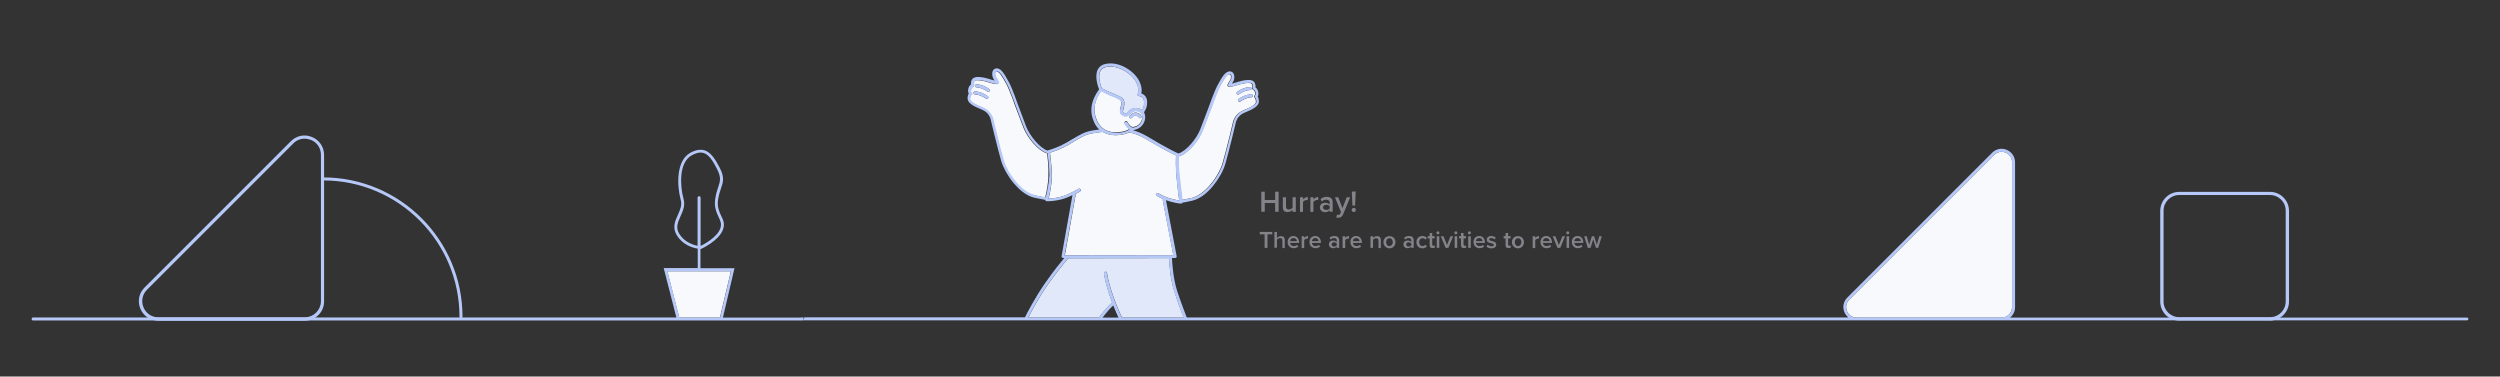 <?xml version="1.0" encoding="utf-8"?>
<!-- Generator: Adobe Illustrator 27.0.1, SVG Export Plug-In . SVG Version: 6.00 Build 0)  -->
<svg version="1.1" id="Layer_1" xmlns="http://www.w3.org/2000/svg" xmlns:xlink="http://www.w3.org/1999/xlink" x="0px" y="0px"
	 viewBox="0 0 1660 250" style="enable-background:new 0 0 1660 250;" xml:space="preserve">
<rect x="0" y="0" width="1660" height="250" fill="#333333" stroke="none"/>
<style type="text/css">
	.st0{fill:#F8F9FD;}
	.st1{fill:#E1E8F9;}
	.st2{fill:#B5C8F7;}
	.st3{fill:#838389;}
</style>
<polygon class="st0" points="443.1,180.1 451,210.9 478,210.9 485.3,180.1 "/>
<path class="st0" d="M1336,203.9v-96.2c0-2.9-1.6-5.3-4.3-6.4c-0.9-0.4-1.8-0.5-2.7-0.5c-1.8,0-3.5,0.7-4.9,2l-96.2,96.2
	c-2,2-2.6,4.9-1.5,7.6s3.6,4.3,6.4,4.3h96.2C1332.9,210.9,1336,207.8,1336,203.9z"/>
<path class="st0" d="M695.2,101.9c-6.1-1.9-13.1-10.5-15.7-17.2l-5.4-14.2c0-0.1-3.8-10.9-5.9-14.7l-0.4-0.7
	c-1.7-3.1-4.2-7.7-6.1-7.6c-0.4,0-0.6,0.2-0.8,0.5c-0.5,1,0,2.8,0.2,3.2c0.7,0.9,1.8,3,1.8,3.1c0.1,0.3,0.2,0.6,0,0.9
	c-0.1,0.3-0.4,0.5-0.7,0.6c-0.2,0-1.2,0.2-3.7-0.5c-0.4-0.1-0.9-0.3-1.4-0.4c-2.2-0.7-5-1.5-7.6-1.6c-2.7-0.1-2.9,0.9-3,1.7
	c-0.1,0.7,0.1,1.3,0.1,1.3c0.1,0.2,0.1,0.5,0,0.8s-0.3,0.5-0.6,0.6c0,0-1.2,0.6-1.5,2.2c-0.2,0.9,0,1.3,0.1,1.4
	c0.3,0.1,0.5,0.4,0.6,0.7c0.1,0.4,0,0.7-0.3,1c0,0-0.9,0.9-0.9,2.9c0,2.1,5.5,4.3,7.5,5.2c4.5,1.8,6.2,4.2,7.5,7.2c0,0,0,0.1,0,0.1
	c0,0.2,4.9,20.2,7.2,28.3c2.4,8.2,11.4,21,20.7,23c3.9,0.9,6,1.2,7.1,1.4c0.7-3,2.2-9.7,2.1-14.6
	C696.4,111.2,695.6,104.5,695.2,101.9z M656.1,65.3c-0.2,0.3-0.5,0.4-0.8,0.4c-0.2,0-0.4-0.1-0.6-0.2c0,0-1.6-1.2-3.7-2
	c-2-0.8-3.6-0.7-3.6-0.8c-0.6,0-1-0.4-1-1c0-0.6,0.4-1,1-1c0.1,0,2,0,4.3,0.9c2.3,0.9,4.1,2.2,4.2,2.3
	C656.4,64.2,656.4,64.8,656.1,65.3z M657.1,60.6c-0.2,0.3-0.5,0.4-0.8,0.4c-0.2,0-0.4-0.1-0.6-0.2c0,0-1.6-1.2-3.7-2
	c-2-0.8-3.6-0.7-3.6-0.8c-0.5,0-1-0.4-1-1c0-0.6,0.4-1,1-1c0.1,0,2,0,4.3,0.9c2.3,0.9,4.1,2.2,4.2,2.3
	C657.3,59.5,657.4,60.1,657.1,60.6z"/>
<path class="st0" d="M777.2,169.4C777.2,169.4,777.2,169.4,777.2,169.4l1.9,0l-7-36.4c-0.1-0.3,0-0.6,0.2-0.8
	c-1.4-0.6-2.9-1.4-4.2-2.2c-0.5-0.3-0.6-0.9-0.3-1.4s0.9-0.6,1.4-0.3c5,3.2,11.2,4.4,13.8,4.8c-0.3-2.1-0.9-6.6-1.6-13.8
	c-0.9-8.3-0.6-14.1-0.5-16.1c-0.8-0.4-2.4-1.1-4.8-2.3c-4.1-2.2-8.9-4.9-15-8.5c-5.7-3.4-10.2-4.3-11.3-4.5
	c-1.6,0.8-3.9,1.6-7.3,1.8c-0.5,0-1.1,0.1-1.6,0.1c-3.3,0-6.3-0.8-8.7-2.2c-1.4,0.1-7.8,0.7-11.4,2.2c-2.5,1-5.2,2.7-8.1,4.4
	c-2.5,1.5-5.1,3.1-7.6,4.2c-3.7,1.7-6.5,2.6-7.9,3c0.3,2.5,1.2,9.6,1.3,15c0.1,5.4-1.5,12.6-2.2,15.5c1.5,0,4.2-0.3,7.6-1.1
	c5.3-1.3,12.1-5.3,12.2-5.4c0.5-0.3,1.1-0.1,1.4,0.3c0.3,0.5,0.1,1.1-0.3,1.4c-0.1,0.1-1.4,0.8-3.2,1.8c0.2,0.2,0.2,0.5,0.2,0.8
	l-7.1,39.8L777.2,169.4C777.2,169.4,777.2,169.4,777.2,169.4z"/>
<path class="st1" d="M776.3,171.4l-67,0.1c-1.3,1.5-6.5,7.6-13.4,17.3c-6.3,8.9-11.3,18.5-13.1,22.1h46.9c0.3-0.5,2-2.7,4.2-5.3
	c1.9-2.2,3.8-4.1,4.6-4.8c-0.8-2.1-1.6-4.2-2.3-6.4c-2.6-8-3.1-12.7-3.1-12.9c-0.1-0.5,0.3-1,0.9-1.1c0.5-0.1,1,0.3,1.1,0.9
	c0,0,0.5,4.7,3.1,12.5c2.5,7.7,6.1,15.8,6.9,17.1h40.9c-1.1-2.7-3.7-9.4-6.1-17.1C777,185.3,776.4,174.7,776.3,171.4z"/>
<path class="st1" d="M731.6,58.7c0.1,0,0.2,0.1,0.3,0.2c0,0,0,0,0.1,0c0.1,0.1,0.3,0.1,0.4,0.2c0,0,0.1,0,0.1,0.1
	c0.2,0.1,0.3,0.2,0.5,0.2c0,0,0.1,0,0.1,0c0.2,0.1,0.4,0.2,0.6,0.3c0.1,0,0.1,0.1,0.2,0.1c0.2,0.1,0.5,0.2,0.7,0.3
	c0.1,0,0.1,0,0.2,0.1c0.2,0.1,0.5,0.2,0.7,0.3c0.1,0,0.1,0,0.2,0.1c0.3,0.1,0.6,0.2,0.8,0.4c0.1,0,0.1,0.1,0.2,0.1
	c0.3,0.1,0.6,0.3,0.9,0.4l0.6,0.2c3.4,1.4,4.9,2,6.5,3c1.9,1.2,2.2,3.9,1.7,6c-0.1,0.4-0.2,0.8-0.3,1.2c-0.6,2.2-0.6,2.6,0.1,3
	c1.3,0.8,1.3,0.8,2.4-0.3c1.1-1.2,4.6-4.8,9.4-1.7c0.1,0.1,0.2,0.1,0.3,0.2c0.6-0.8,1.5-2.5,1.4-5.4c-0.1-3.7-3.1-3.9-3.4-3.9
	c-0.4,0-0.7-0.2-0.9-0.6c-0.2-0.3-0.1-0.7,0.1-1c0.1-0.1,1.6-2.3-0.9-7.3c-2.6-5.5-11.9-12.3-20.4-10.3c-1.7,0.4-2.9,1.3-3.5,2.6
	C728.7,50.8,731,57.2,731.6,58.7C731.6,58.7,731.6,58.7,731.6,58.7z"/>
<path class="st0" d="M784.9,132.7c1-0.2,2.8-0.5,6.1-1.2c9.3-2.1,18.3-14.8,20.7-23c2.4-8.1,7.2-28.1,7.2-28.3c0-0.1,0-0.1,0-0.1
	c1.3-3,3-5.4,7.5-7.2c2-0.8,7.5-3,7.5-5.2c0-2-0.8-2.8-0.9-2.9c-0.3-0.3-0.4-0.6-0.3-1c0.1-0.3,0.3-0.6,0.6-0.7
	c0.1-0.1,0.3-0.5,0.1-1.4c-0.3-1.6-1.5-2.2-1.5-2.2c-0.2-0.1-0.4-0.3-0.5-0.6c-0.1-0.3-0.1-0.5,0-0.8c0,0,0.3-0.6,0.1-1.3
	c-0.2-0.8-0.3-1.8-3-1.7c-2.6,0.1-5.4,0.9-7.6,1.6c-0.5,0.2-1,0.3-1.4,0.4c-2.4,0.7-3.5,0.5-3.7,0.5c-0.3-0.1-0.6-0.3-0.7-0.6
	c-0.1-0.3-0.1-0.6,0-0.9c0-0.1,1.1-2.1,1.8-3.1c0.3-0.3,0.7-2.2,0.2-3.2c-0.2-0.3-0.4-0.5-0.8-0.5c-1.9-0.1-4.4,4.5-6.1,7.6
	l-0.4,0.7c-2.1,3.8-5.8,14.6-5.8,14.7l-5.5,14.3c-2.6,6.9-9.8,15.6-16,17.3c-0.1,2.2-0.3,7.8,0.5,15.4
	C784.1,126.1,784.7,130.6,784.9,132.7z M831.9,63.6c0,0.6-0.5,1-1,1c0,0-1.6,0-3.6,0.8c-2.1,0.8-3.6,2-3.7,2
	c-0.2,0.1-0.4,0.2-0.6,0.2c-0.3,0-0.6-0.1-0.8-0.4c-0.3-0.4-0.2-1.1,0.2-1.4c0.1-0.1,1.8-1.4,4.2-2.3c2.4-0.9,4.3-0.9,4.3-0.9
	C831.5,62.5,831.9,63,831.9,63.6z M821.5,61c0.1-0.1,1.8-1.4,4.2-2.3c2.4-0.9,4.3-0.9,4.3-0.9c0.6,0,1,0.5,1,1s-0.5,1-1,1
	c0,0-1.6,0-3.6,0.8c-2.1,0.8-3.6,2-3.7,2c-0.2,0.1-0.4,0.2-0.6,0.2c-0.3,0-0.6-0.1-0.8-0.4C821,61.9,821,61.3,821.5,61z"/>
<path class="st0" d="M742.4,87.8c4.1-0.3,6.5-1.5,7.6-2.2c-1-0.6-2.1-1.7-3.2-3.7c-0.3-0.5-0.1-1.1,0.4-1.4c0.5-0.3,1.1-0.1,1.4,0.4
	c1.9,3.7,3.8,3.4,4.2,3.4c0.7-0.2,1.5-0.5,2.4-0.9c1.6-0.9,2.8-2.7,3.2-4.7c0.3-1.5,0-2.8-0.8-3.7c-0.1-0.1-0.1-0.1-0.2-0.2
	c-0.2-0.2-0.3-0.3-0.5-0.4c-3-1.9-5-0.4-6.8,1.4c-0.2,0.2-0.5,0.5-0.7,0.6c0,0,0,0-0.1,0c-0.2,0.2-0.4,0.3-0.6,0.4c0,0,0,0-0.1,0
	c-0.2,0.1-0.3,0.2-0.5,0.2c0,0-0.1,0-0.1,0c-0.2,0.1-0.3,0.1-0.5,0.1c0,0-0.1,0-0.1,0c0,0-0.1,0-0.1,0c-0.1,0-0.2,0-0.2,0
	c-0.1,0-0.1,0-0.2,0c-0.1,0-0.2-0.1-0.3-0.1c-0.1,0-0.1,0-0.2-0.1c-0.1-0.1-0.3-0.1-0.4-0.2c-0.1,0-0.1-0.1-0.2-0.1
	c-0.2-0.1-0.4-0.2-0.7-0.4c-2-1.2-1.5-3.2-1-5.2c0.1-0.3,0.2-0.7,0.3-1.1c0.3-1.4,0.2-3.1-0.8-3.8c-1.4-0.9-2.9-1.5-6.1-2.8
	l-0.6-0.2c-0.3-0.1-0.6-0.2-0.8-0.4c-0.1,0-0.2-0.1-0.2-0.1c-0.2-0.1-0.4-0.2-0.6-0.3c-0.1,0-0.1,0-0.2-0.1
	c-0.3-0.1-0.5-0.2-0.7-0.3c0,0-0.1,0-0.1-0.1c-0.2-0.1-0.4-0.2-0.6-0.3c-0.1,0-0.1,0-0.2-0.1c-0.2-0.1-0.4-0.2-0.6-0.3c0,0,0,0,0,0
	c-0.2-0.1-0.4-0.2-0.6-0.3c-0.1,0-0.1-0.1-0.2-0.1c-0.1-0.1-0.2-0.1-0.3-0.2c-0.1,0-0.1-0.1-0.2-0.1c-0.1,0-0.2-0.1-0.2-0.1
	c-0.1,0-0.1-0.1-0.2-0.1c-4.9,7-5.8,13.5-2.7,20C730.9,85.7,735.9,88.3,742.4,87.8z M750,77c0.1-0.1,2.2-2.8,4.8-2.2
	c2.4,0.6,3.1,2.1,3.1,2.3c0.2,0.5,0,1.1-0.5,1.3c-0.5,0.2-1.1,0-1.3-0.5c0,0-0.4-0.8-1.8-1.2c-1.1-0.3-2.4,1-2.7,1.5
	c-0.2,0.2-0.5,0.4-0.8,0.4c-0.2,0-0.4-0.1-0.6-0.2C749.7,78.1,749.7,77.5,750,77z"/>
<g>
	<g>
		<path class="st3" d="M846.7,140.6v-5.8h-6.9v5.8h-2.3v-13.3h2.3v5.5h6.9v-5.5h2.3v13.3H846.7z"/>
		<path class="st3" d="M858.3,140.6v-1.3c-0.7,0.8-1.9,1.5-3.4,1.5c-2.1,0-3.1-1.1-3.1-3.1V131h2.1v6.1c0,1.5,0.8,2,1.9,2
			c1.1,0,2-0.6,2.5-1.3V131h2.1v9.7H858.3z"/>
		<path class="st3" d="M863.2,140.6V131h2.1v1.4c0.7-0.9,1.9-1.6,3.1-1.6v2.1c-0.2,0-0.4-0.1-0.7-0.1c-0.9,0-2.1,0.6-2.5,1.3v6.6
			H863.2z"/>
		<path class="st3" d="M870.1,140.6V131h2.1v1.4c0.7-0.9,1.9-1.6,3.1-1.6v2.1c-0.2,0-0.4-0.1-0.7-0.1c-0.9,0-2.1,0.6-2.5,1.3v6.6
			H870.1z"/>
		<path class="st3" d="M882.9,140.6v-1c-0.7,0.8-1.8,1.3-3.1,1.3c-1.6,0-3.4-1.1-3.4-3.2c0-2.2,1.8-3.1,3.4-3.1
			c1.3,0,2.4,0.4,3.1,1.2v-1.4c0-1.1-0.9-1.8-2.3-1.8c-1.1,0-2,0.4-2.9,1.2l-0.9-1.5c1.1-1.1,2.5-1.6,4.1-1.6c2.1,0,4,0.9,4,3.5v6.4
			H882.9z M882.9,137c-0.5-0.7-1.4-1-2.3-1c-1.2,0-2.1,0.7-2.1,1.7c0,1,0.9,1.7,2.1,1.7c0.9,0,1.8-0.3,2.3-1V137z"/>
		<path class="st3" d="M887.7,142.5c0.2,0.1,0.6,0.2,0.8,0.2c0.7,0,1.1-0.2,1.4-0.8l0.5-1.1l-4-9.8h2.2l2.8,7.2l2.8-7.2h2.3
			l-4.7,11.4c-0.7,1.6-1.8,2.2-3.3,2.2c-0.3,0-0.9-0.1-1.2-0.1L887.7,142.5z"/>
		<path class="st3" d="M898.9,138c0.8,0,1.4,0.6,1.4,1.4c0,0.7-0.6,1.4-1.4,1.4s-1.4-0.6-1.4-1.4C897.5,138.7,898.1,138,898.9,138z
			 M898,136.5l-0.4-9.3h2.6l-0.4,9.3H898z"/>
		<path class="st3" d="M839.7,164.6v-9h-3.2V154h8.3v1.6h-3.2v9H839.7z"/>
		<path class="st3" d="M851.5,164.6v-4.9c0-1.2-0.6-1.6-1.6-1.6c-0.8,0-1.6,0.5-2,1v5.4h-1.7V154h1.7v4c0.5-0.6,1.5-1.2,2.7-1.2
			c1.7,0,2.5,0.9,2.5,2.4v5.5H851.5z"/>
		<path class="st3" d="M858.8,156.7c2.3,0,3.8,1.8,3.8,4.2v0.4h-6c0.1,1.2,1,2.1,2.5,2.1c0.8,0,1.6-0.3,2.2-0.8l0.8,1.1
			c-0.8,0.7-1.9,1.1-3.1,1.1c-2.3,0-4-1.6-4-4.1C854.9,158.5,856.6,156.7,858.8,156.7z M856.7,160.1h4.4c0-0.9-0.7-2-2.2-2
			C857.4,158.1,856.7,159.2,856.7,160.1z"/>
		<path class="st3" d="M864.3,164.6v-7.7h1.7v1.1c0.6-0.7,1.5-1.3,2.5-1.3v1.7c-0.1,0-0.3,0-0.5,0c-0.7,0-1.6,0.5-2,1v5.3H864.3z"/>
		<path class="st3" d="M873.3,156.7c2.3,0,3.8,1.8,3.8,4.2v0.4h-6c0.1,1.2,1,2.1,2.5,2.1c0.8,0,1.6-0.3,2.2-0.8l0.8,1.1
			c-0.8,0.7-1.9,1.1-3.1,1.1c-2.3,0-4-1.6-4-4.1C869.4,158.5,871,156.7,873.3,156.7z M871.1,160.1h4.4c0-0.9-0.7-2-2.2-2
			C871.9,158.1,871.2,159.2,871.1,160.1z"/>
		<path class="st3" d="M887.6,164.6v-0.8c-0.6,0.7-1.5,1-2.5,1c-1.3,0-2.7-0.8-2.7-2.6c0-1.8,1.4-2.5,2.7-2.5c1,0,1.9,0.3,2.5,1
			v-1.2c0-0.9-0.7-1.4-1.8-1.4c-0.9,0-1.6,0.3-2.3,1l-0.7-1.2c0.9-0.8,2-1.2,3.2-1.2c1.7,0,3.2,0.7,3.2,2.8v5.1H887.6z M887.6,161.7
			c-0.4-0.5-1.1-0.8-1.8-0.8c-0.9,0-1.6,0.5-1.6,1.4c0,0.8,0.7,1.4,1.6,1.4c0.7,0,1.5-0.3,1.8-0.8V161.7z"/>
		<path class="st3" d="M891.5,164.6v-7.7h1.7v1.1c0.6-0.7,1.5-1.3,2.5-1.3v1.7c-0.1,0-0.3,0-0.5,0c-0.7,0-1.6,0.5-2,1v5.3H891.5z"/>
		<path class="st3" d="M900.5,156.7c2.3,0,3.8,1.8,3.8,4.2v0.4h-6c0.1,1.2,1,2.1,2.5,2.1c0.8,0,1.6-0.3,2.2-0.8l0.8,1.1
			c-0.8,0.7-1.9,1.1-3.1,1.1c-2.3,0-4-1.6-4-4.1C896.5,158.5,898.2,156.7,900.5,156.7z M898.3,160.1h4.4c0-0.9-0.7-2-2.2-2
			C899,158.1,898.4,159.2,898.3,160.1z"/>
		<path class="st3" d="M915.3,164.6v-4.8c0-1.2-0.6-1.6-1.6-1.6c-0.9,0-1.6,0.5-2,1v5.4H910v-7.7h1.7v1.1c0.5-0.6,1.5-1.2,2.7-1.2
			c1.7,0,2.5,0.9,2.5,2.5v5.4H915.3z"/>
		<path class="st3" d="M918.6,160.8c0-2.2,1.5-4,4-4c2.5,0,4,1.8,4,4c0,2.2-1.5,4.1-4,4.1C920.2,164.8,918.6,163,918.6,160.8z
			 M924.8,160.8c0-1.4-0.8-2.6-2.2-2.6c-1.4,0-2.2,1.2-2.2,2.6c0,1.4,0.8,2.6,2.2,2.6C924,163.3,924.8,162.1,924.8,160.8z"/>
		<path class="st3" d="M937.1,164.6v-0.8c-0.6,0.7-1.5,1-2.5,1c-1.3,0-2.7-0.8-2.7-2.6c0-1.8,1.4-2.5,2.7-2.5c1,0,1.9,0.3,2.5,1
			v-1.2c0-0.9-0.7-1.4-1.8-1.4c-0.9,0-1.6,0.3-2.3,1l-0.7-1.2c0.9-0.8,2-1.2,3.2-1.2c1.7,0,3.2,0.7,3.2,2.8v5.1H937.1z M937.1,161.7
			c-0.4-0.5-1.1-0.8-1.8-0.8c-0.9,0-1.6,0.5-1.6,1.4c0,0.8,0.7,1.4,1.6,1.4c0.7,0,1.5-0.3,1.8-0.8V161.7z"/>
		<path class="st3" d="M944.5,156.7c1.5,0,2.4,0.6,3,1.4l-1.1,1c-0.4-0.6-1-0.9-1.8-0.9c-1.4,0-2.3,1.1-2.3,2.6
			c0,1.5,0.9,2.6,2.3,2.6c0.8,0,1.3-0.3,1.8-0.9l1.1,1c-0.5,0.7-1.5,1.4-3,1.4c-2.4,0-4-1.7-4-4.1
			C940.5,158.4,942.1,156.7,944.5,156.7z"/>
		<path class="st3" d="M949.3,162.8v-4.5H948v-1.5h1.3v-2.1h1.7v2.1h1.6v1.5h-1.6v4c0,0.5,0.3,0.9,0.7,0.9c0.3,0,0.6-0.1,0.8-0.3
			l0.4,1.3c-0.3,0.3-0.8,0.5-1.6,0.5C949.9,164.8,949.3,164.1,949.3,162.8z"/>
		<path class="st3" d="M953.8,154.6c0-0.6,0.5-1,1-1c0.6,0,1,0.5,1,1s-0.5,1-1,1C954.3,155.6,953.8,155.2,953.8,154.6z M954,164.6
			v-7.7h1.7v7.7H954z"/>
		<path class="st3" d="M959.9,164.6l-3.2-7.7h1.8l2.3,5.8l2.3-5.8h1.8l-3.2,7.7H959.9z"/>
		<path class="st3" d="M965.7,154.6c0-0.6,0.5-1,1-1c0.6,0,1,0.5,1,1s-0.5,1-1,1C966.2,155.6,965.7,155.2,965.7,154.6z M965.9,164.6
			v-7.7h1.7v7.7H965.9z"/>
		<path class="st3" d="M970.1,162.8v-4.5h-1.3v-1.5h1.3v-2.1h1.7v2.1h1.6v1.5h-1.6v4c0,0.5,0.3,0.9,0.7,0.9c0.3,0,0.6-0.1,0.8-0.3
			l0.4,1.3c-0.3,0.3-0.8,0.5-1.6,0.5C970.8,164.8,970.1,164.1,970.1,162.8z"/>
		<path class="st3" d="M974.7,154.6c0-0.6,0.5-1,1-1c0.6,0,1,0.5,1,1s-0.5,1-1,1C975.2,155.6,974.7,155.2,974.7,154.6z M974.9,164.6
			v-7.7h1.7v7.7H974.9z"/>
		<path class="st3" d="M982.2,156.7c2.3,0,3.8,1.8,3.8,4.2v0.4h-6c0.1,1.2,1,2.1,2.5,2.1c0.8,0,1.6-0.3,2.2-0.8l0.8,1.1
			c-0.8,0.7-1.9,1.1-3.1,1.1c-2.3,0-4-1.6-4-4.1C978.3,158.5,979.9,156.7,982.2,156.7z M980,160.1h4.4c0-0.9-0.7-2-2.2-2
			C980.7,158.1,980.1,159.2,980,160.1z"/>
		<path class="st3" d="M987.8,162.4c0.5,0.6,1.6,1.1,2.6,1.1s1.5-0.4,1.5-0.9c0-0.7-0.8-0.9-1.8-1.1c-1.3-0.3-2.9-0.6-2.9-2.4
			c0-1.3,1.1-2.4,3-2.4c1.3,0,2.3,0.5,3,1.1l-0.7,1.2c-0.5-0.5-1.3-0.9-2.3-0.9c-0.9,0-1.4,0.3-1.4,0.9c0,0.6,0.8,0.8,1.7,1
			c1.3,0.3,3,0.7,3,2.5c0,1.4-1.1,2.4-3.2,2.4c-1.3,0-2.5-0.4-3.3-1.2L987.8,162.4z"/>
		<path class="st3" d="M999.7,162.8v-4.5h-1.3v-1.5h1.3v-2.1h1.7v2.1h1.6v1.5h-1.6v4c0,0.5,0.3,0.9,0.7,0.9c0.3,0,0.6-0.1,0.8-0.3
			l0.4,1.3c-0.3,0.3-0.8,0.5-1.6,0.5C1000.3,164.8,999.7,164.1,999.7,162.8z"/>
		<path class="st3" d="M1003.9,160.8c0-2.2,1.5-4,4-4c2.5,0,4,1.8,4,4c0,2.2-1.5,4.1-4,4.1C1005.5,164.8,1003.9,163,1003.9,160.8z
			 M1010.2,160.8c0-1.4-0.8-2.6-2.2-2.6c-1.4,0-2.2,1.2-2.2,2.6c0,1.4,0.8,2.6,2.2,2.6C1009.4,163.3,1010.2,162.1,1010.2,160.8z"/>
		<path class="st3" d="M1017.7,164.6v-7.7h1.7v1.1c0.6-0.7,1.5-1.3,2.5-1.3v1.7c-0.1,0-0.3,0-0.5,0c-0.7,0-1.6,0.5-2,1v5.3H1017.7z"
			/>
		<path class="st3" d="M1026.7,156.7c2.3,0,3.8,1.8,3.8,4.2v0.4h-6c0.1,1.2,1,2.1,2.5,2.1c0.8,0,1.6-0.3,2.2-0.8l0.8,1.1
			c-0.8,0.7-1.9,1.1-3.1,1.1c-2.3,0-4-1.6-4-4.1C1022.8,158.5,1024.4,156.7,1026.7,156.7z M1024.5,160.1h4.4c0-0.9-0.7-2-2.2-2
			C1025.3,158.1,1024.6,159.2,1024.5,160.1z"/>
		<path class="st3" d="M1034.2,164.6l-3.2-7.7h1.8l2.3,5.8l2.3-5.8h1.8l-3.2,7.7H1034.2z"/>
		<path class="st3" d="M1040,154.6c0-0.6,0.5-1,1-1c0.6,0,1,0.5,1,1s-0.5,1-1,1C1040.5,155.6,1040,155.2,1040,154.6z M1040.2,164.6
			v-7.7h1.7v7.7H1040.2z"/>
		<path class="st3" d="M1047.5,156.7c2.3,0,3.8,1.8,3.8,4.2v0.4h-6c0.1,1.2,1,2.1,2.5,2.1c0.8,0,1.6-0.3,2.2-0.8l0.8,1.1
			c-0.8,0.7-1.9,1.1-3.1,1.1c-2.3,0-4-1.6-4-4.1C1043.6,158.5,1045.2,156.7,1047.5,156.7z M1045.3,160.1h4.4c0-0.9-0.7-2-2.2-2
			C1046.1,158.1,1045.4,159.2,1045.3,160.1z"/>
		<path class="st3" d="M1059.7,164.6l-1.8-5.7l-1.8,5.7h-1.8l-2.4-7.7h1.7l1.6,5.6l1.8-5.6h1.5l1.8,5.6l1.6-5.6h1.7l-2.4,7.7H1059.7
			z"/>
	</g>
</g>
<g>
	<g>
		<g>
			<path class="st2" d="M1638,210.9h-303.3c2-1.6,3.3-4.1,3.3-6.9v-96.2c0-3.7-2.1-6.8-5.5-8.3c-3.4-1.4-7.1-0.7-9.7,1.9l-96.2,96.2
				c-2.6,2.6-3.3,6.3-1.9,9.7c0.6,1.4,1.5,2.6,2.6,3.5H880.4h-62.8h-2.2H788c-0.8-2-3.6-9.3-6.4-17.7c-2.6-8.1-3.3-18.5-3.4-21.8
				l2.1,0c0.3,0,0.6-0.1,0.8-0.4c0.2-0.2,0.3-0.5,0.2-0.8l-7.1-37.2c5.1,1.9,9.6,2.3,9.9,2.3c0,0,0.1,0,0.1,0c0.3,0,0.5-0.1,0.7-0.3
				c0.1-0.1,0.1-0.2,0.2-0.3c1-0.2,2.9-0.5,6.4-1.3c5.9-1.3,10.9-6.1,14-9.9c3.7-4.5,6.8-10,8.1-14.5c2.3-7.9,6.9-27,7.2-28.4
				c1.1-2.6,2.5-4.5,6.3-6c4.2-1.7,8.7-3.8,8.8-7c0-1.6-0.4-2.8-0.8-3.5c0.4-0.5,0.6-1.4,0.4-2.8c-0.3-1.7-1.2-2.7-1.9-3.2
				c0.1-0.4,0.1-1,0-1.6c-0.3-1.5-1.1-3.5-5-3.3c-2.9,0.1-5.9,1-8.1,1.7c-0.5,0.1-0.9,0.3-1.4,0.4c-0.4,0.1-0.8,0.2-1.1,0.3
				c0.3-0.5,0.5-0.9,0.8-1.2c0.7-1,1.2-3.5,0.4-5.2c-0.5-1-1.3-1.6-2.4-1.7c-3.2-0.3-5.8,4.4-8,8.6l-0.4,0.7c-2.2,4-5.8,14.5-6,14.9
				l-5.4,14.2c-2.4,6.2-9.1,14.4-14.5,16.1c-0.1,0-0.1-0.1-0.2-0.1c0,0-1.8-0.7-5.2-2.5c-4.1-2.2-8.8-4.8-14.9-8.5
				c-4.1-2.4-7.6-3.7-9.9-4.3c0.3-0.1,0.6-0.2,1-0.3c0.1,0,0.1,0,0.2,0c0,0,0,0,0,0c0.8-0.2,1.7-0.6,2.6-1c2.2-1.3,3.8-3.6,4.2-6.1
				c0.3-1.7,0-3.3-0.7-4.6c0.8-1,2.2-3.2,2.1-6.9c-0.1-3.5-2.2-5-3.9-5.6c0.4-1.4,0.6-4.1-1.3-8.1c-3-6.3-13.1-13.6-22.7-11.4
				c-2.3,0.5-3.9,1.8-4.9,3.7c-2.2,4.4,0.1,11.2,0.9,13.1c-5.6,7.7-6.6,15-3.1,22.3c0.8,1.7,1.9,3.2,3.2,4.4c-2.7,0.3-7,0.9-9.8,2.1
				c-2.6,1.1-5.5,2.8-8.4,4.5c-2.5,1.5-5,3-7.4,4.1c-5,2.3-8.4,3.1-8.4,3.1c-0.1,0-0.3,0.1-0.4,0.2c-5.3-1.9-11.7-9.9-14.1-15.9
				L676,69.7c-0.2-0.4-3.8-11-6-15l-0.4-0.7c-2.3-4.2-4.8-8.9-8-8.6c-1.1,0.1-2,0.7-2.4,1.7c-0.8,1.7-0.2,4.2,0.4,5.2
				c0.2,0.3,0.5,0.8,0.8,1.2c-0.3-0.1-0.7-0.2-1.1-0.3c-0.4-0.1-0.9-0.3-1.4-0.4c-2.2-0.7-5.2-1.6-8.1-1.7c-3.9-0.1-4.8,1.9-5,3.3
				c-0.1,0.6-0.1,1.2,0,1.6c-0.7,0.5-1.6,1.5-1.9,3.2c-0.3,1.4,0,2.3,0.4,2.8c-0.4,0.7-0.9,1.9-0.8,3.5c0.1,3.2,4.6,5.3,8.8,7
				c3.8,1.5,5.2,3.4,6.3,6c0.3,1.4,4.9,20.4,7.2,28.4c1.3,4.4,4.4,10,8.1,14.5c3.2,3.8,8.1,8.6,14,9.9c3.8,0.8,5.9,1.2,7.1,1.4
				c0,0.2,0.1,0.3,0.2,0.5c0.2,0.2,0.5,0.4,0.8,0.4c0,0,0.3,0,0.7,0c1.3,0,4.5-0.1,8.7-1.1c2.6-0.6,5.4-1.8,7.7-2.9l-7.2,40.5
				c-0.1,0.3,0,0.6,0.2,0.8c0.2,0.2,0.5,0.4,0.8,0.4c0,0,0,0,0,0l0.8,0c-2.2,2.6-6.8,8.2-12.4,16.2c-7,9.9-12.5,20.7-13.7,23.2
				H534.1l-1,2h177.6h171h351.1h96.2h309c0.6,0,1-0.4,1-1S1638.5,210.9,1638,210.9z M782.9,103.8c6.2-1.8,13.3-10.4,16-17.3
				l5.5-14.3c0-0.1,3.8-10.9,5.8-14.7l0.4-0.7c1.7-3.1,4.2-7.7,6.1-7.6c0.4,0,0.6,0.2,0.8,0.5c0.5,1,0,2.9-0.2,3.2
				c-0.7,0.9-1.8,3-1.8,3.1c-0.1,0.3-0.2,0.6,0,0.9c0.1,0.3,0.4,0.5,0.7,0.6c0.2,0,1.2,0.2,3.7-0.5c0.4-0.1,0.9-0.3,1.4-0.4
				c2.2-0.7,5-1.5,7.6-1.6c2.7-0.1,2.9,0.9,3,1.7c0.1,0.7-0.1,1.3-0.1,1.3c-0.1,0.2-0.1,0.5,0,0.8c0.1,0.3,0.3,0.5,0.5,0.6
				c0.1,0,1.2,0.6,1.5,2.2c0.2,1,0,1.3-0.1,1.4c-0.3,0.1-0.5,0.4-0.6,0.7c-0.1,0.3,0,0.7,0.3,1c0,0,0.9,0.9,0.9,2.9
				c0,2.1-5.5,4.3-7.5,5.2c-4.5,1.8-6.2,4.2-7.5,7.2c0,0,0,0.1,0,0.1c0,0.2-4.9,20.2-7.2,28.3c-2.4,8.2-11.4,21-20.7,23
				c-3.3,0.7-5.1,1.1-6.1,1.2c-0.3-2.1-0.9-6.6-1.6-13.5C782.6,111.6,782.7,106,782.9,103.8z M730.6,47.1c0.7-1.4,1.8-2.2,3.5-2.6
				c8.5-2,17.8,4.8,20.4,10.3c2.4,5.1,0.9,7.3,0.9,7.3c-0.2,0.3-0.3,0.7-0.1,1c0.2,0.3,0.5,0.6,0.9,0.6c0.3,0,3.3,0.2,3.4,3.9
				c0.1,2.9-0.8,4.6-1.4,5.4c-0.1-0.1-0.2-0.1-0.3-0.2c-4.8-3.1-8.2,0.5-9.4,1.7c-1,1.1-1,1.1-2.4,0.3c-0.7-0.4-0.7-0.8-0.1-3
				c0.1-0.4,0.2-0.7,0.3-1.2c0.5-2.1,0.2-4.8-1.7-6c-1.5-1-3.1-1.6-6.5-3l-0.6-0.2c-0.3-0.1-0.6-0.3-0.9-0.4c-0.1,0-0.1-0.1-0.2-0.1
				c-0.3-0.1-0.6-0.2-0.8-0.4c-0.1,0-0.1,0-0.2-0.1c-0.2-0.1-0.5-0.2-0.7-0.3c-0.1,0-0.1,0-0.2-0.1c-0.2-0.1-0.5-0.2-0.7-0.3
				c-0.1,0-0.1-0.1-0.2-0.1c-0.2-0.1-0.4-0.2-0.6-0.3c0,0-0.1,0-0.1,0c-0.2-0.1-0.3-0.2-0.5-0.2c0,0-0.1,0-0.1-0.1
				c-0.2-0.1-0.3-0.1-0.4-0.2c0,0,0,0-0.1,0c-0.1-0.1-0.2-0.1-0.3-0.2c0,0,0,0,0,0C731,57.2,728.7,50.8,730.6,47.1z M728.5,80.6
				c-3.1-6.5-2.2-13,2.7-20c0,0,0.1,0.1,0.2,0.1c0.1,0,0.1,0.1,0.2,0.1c0.1,0,0.1,0.1,0.2,0.1c0.1,0.1,0.2,0.1,0.3,0.2
				c0.1,0,0.1,0,0.2,0.1c0.2,0.1,0.4,0.2,0.6,0.3c0,0,0,0,0,0c0.2,0.1,0.4,0.2,0.6,0.3c0.1,0,0.1,0,0.2,0.1c0.2,0.1,0.4,0.2,0.6,0.3
				c0,0,0.1,0,0.1,0.1c0.2,0.1,0.5,0.2,0.7,0.3c0.1,0,0.1,0,0.2,0.1c0.2,0.1,0.4,0.2,0.6,0.3c0.1,0,0.2,0.1,0.2,0.1
				c0.3,0.1,0.6,0.2,0.8,0.4l0.6,0.2c3.3,1.3,4.8,1.9,6.1,2.8c1.1,0.7,1.2,2.5,0.8,3.8c-0.1,0.4-0.2,0.8-0.3,1.1c-0.6,2-1.1,4,1,5.2
				c0.2,0.1,0.5,0.3,0.7,0.4c0.1,0,0.1,0.1,0.2,0.1c0.1,0.1,0.3,0.1,0.4,0.2c0.1,0,0.1,0,0.2,0.1c0.1,0,0.2,0.1,0.3,0.1
				c0.1,0,0.1,0,0.2,0c0.1,0,0.2,0,0.2,0c0,0,0.1,0,0.1,0c0,0,0.1,0,0.1,0c0.2,0,0.3,0,0.5-0.1c0,0,0.1,0,0.1,0
				c0.2-0.1,0.3-0.1,0.5-0.2c0,0,0,0,0.1,0c0.2-0.1,0.4-0.3,0.6-0.4c0,0,0,0,0.1,0c0.2-0.2,0.4-0.4,0.7-0.6c1.8-1.9,3.9-3.4,6.8-1.4
				c0.2,0.1,0.3,0.2,0.5,0.4c0.1,0.1,0.1,0.1,0.2,0.2c0.7,0.9,1,2.2,0.8,3.7c-0.3,2-1.6,3.8-3.2,4.7c-0.8,0.4-1.7,0.7-2.4,0.9
				c-0.3,0.1-2.2,0.3-4.2-3.4c-0.3-0.5-0.9-0.7-1.4-0.4c-0.5,0.3-0.7,0.9-0.4,1.4c1,2,2.2,3.1,3.2,3.7c-1.1,0.7-3.5,1.9-7.6,2.2
				C735.9,88.3,730.9,85.7,728.5,80.6z M694.4,131c-1-0.1-3.2-0.5-7.1-1.4c-9.3-2.1-18.3-14.8-20.7-23c-2.4-8.1-7.2-28.1-7.2-28.3
				c0-0.1,0-0.1,0-0.1c-1.3-3-3-5.4-7.5-7.2c-2-0.8-7.5-3-7.5-5.2c0-2,0.8-2.8,0.9-2.9c0.3-0.2,0.4-0.6,0.3-1
				c-0.1-0.3-0.3-0.6-0.6-0.7c-0.1-0.1-0.3-0.5-0.1-1.4c0.3-1.6,1.5-2.2,1.5-2.2c0.3-0.1,0.5-0.3,0.6-0.6s0.1-0.5,0-0.8
				c0,0-0.3-0.6-0.1-1.3c0.2-0.8,0.3-1.8,3-1.7c2.6,0.1,5.4,0.9,7.6,1.6c0.5,0.2,1,0.3,1.4,0.4c2.4,0.7,3.5,0.5,3.7,0.5
				c0.3-0.1,0.6-0.3,0.7-0.6c0.1-0.3,0.1-0.6,0-0.9c0-0.1-1.1-2.1-1.8-3.1c-0.3-0.3-0.7-2.2-0.2-3.2c0.2-0.3,0.4-0.5,0.8-0.5
				c1.9-0.2,4.4,4.5,6.1,7.6l0.4,0.7c2.1,3.8,5.8,14.6,5.9,14.7l5.4,14.2c2.6,6.8,9.6,15.3,15.7,17.2c0.3,2.6,1.2,9.3,1.2,14.5
				C696.6,121.3,695.1,128,694.4,131z M714.1,129.7c0.1-0.3,0-0.6-0.2-0.8c1.8-0.9,3.1-1.7,3.2-1.8c0.5-0.3,0.6-0.9,0.3-1.4
				c-0.3-0.5-0.9-0.6-1.4-0.3c-0.1,0-6.9,4.1-12.2,5.4c-3.5,0.8-6.2,1-7.6,1.1c0.7-2.9,2.3-10.1,2.2-15.5c-0.1-5.5-1-12.6-1.3-15
				c1.4-0.4,4.2-1.3,7.9-3c2.5-1.1,5.1-2.7,7.6-4.2c2.9-1.7,5.6-3.4,8.1-4.4c3.6-1.5,10-2,11.4-2.2c2.5,1.5,5.4,2.2,8.7,2.2
				c0.5,0,1,0,1.6-0.1c3.4-0.2,5.7-1,7.3-1.8c1.1,0.2,5.7,1.1,11.3,4.5c6.1,3.6,10.9,6.3,15,8.5c2.3,1.2,3.9,2,4.8,2.3
				c-0.1,2-0.4,7.8,0.5,16.1c0.7,7.1,1.3,11.7,1.6,13.8c-2.6-0.4-8.8-1.6-13.8-4.8c-0.5-0.3-1.1-0.2-1.4,0.3s-0.2,1.1,0.3,1.4
				c1.4,0.9,2.8,1.6,4.2,2.2c-0.2,0.2-0.2,0.5-0.2,0.8l7,36.4l-1.9,0c0,0,0,0,0,0c0,0,0,0,0,0l-70.2,0.1L714.1,129.7z M732.1,210.9
				c0.8-1,1.9-2.5,3.2-4c1.4-1.7,2.9-3.2,3.9-4.1c1.4,3.5,2.7,6.5,3.5,8.1H732.1z M774.6,210.9h-2.3h-10.6h-2.5H745
				c-0.9-1.4-4.4-9.4-6.9-17.1c-2.5-7.8-3.1-12.5-3.1-12.5c-0.1-0.5-0.6-1-1.1-0.9c-0.5,0.1-0.9,0.5-0.9,1.1c0,0.2,0.5,4.9,3.1,12.9
				c0.7,2.1,1.5,4.3,2.3,6.4c-0.8,0.7-2.7,2.6-4.6,4.8c-2.2,2.6-3.9,4.9-4.2,5.3h-17.4h-29.5c1.8-3.6,6.9-13.2,13.1-22.1
				c6.9-9.7,12.2-15.9,13.4-17.3l67-0.1c0.1,3.2,0.8,13.8,3.5,22.4c2.5,7.6,5,14.4,6.1,17.1H774.6z M1232.8,210.9
				c-2.9,0-5.3-1.6-6.4-4.3s-0.5-5.5,1.5-7.6l96.2-96.2c1.3-1.3,3.1-2,4.9-2c0.9,0,1.8,0.2,2.7,0.5c2.6,1.1,4.3,3.6,4.3,6.4v96.2
				c0,3.8-3.1,6.9-6.9,6.9H1232.8z"/>
		</g>
		<g>
			<path class="st2" d="M531.5,210.9h-27h-2.1h-22.4l7.7-32.8h-22.6v-12.7l0.2,0l0.2-0.1c0.5-0.2,11.7-5.4,14.5-12.7
				c1.5-3.9,0.2-6.6-1.2-9.4c-1.3-2.9-2.7-5.8-2-10.6c0.5-3.3,1.3-5.6,2-7.7c1.4-4.1,2.4-7.1-0.9-13.5c-3.1-6-6-10.3-10.1-11.6
				c-2.8-0.8-5.9-0.3-9.5,1.7c-9.4,5.2-8.9,21.6-6.3,31.2c1,3.5-0.4,6.7-1.9,10c-1.9,4.2-3.8,8.5-0.7,13.5c4,6.5,10.6,8.4,13.9,8.9
				v12.9h-22.6l8.4,32.8H306.9c0.1-0.2,0.2-0.3,0.2-0.5c0-51-41.5-92.5-92.5-92.5c-0.6,0-1,0.4-1,1s0.4,1,1,1
				c49.9,0,90.5,40.6,90.5,90.5c0,0.2,0.1,0.4,0.2,0.5H22c-0.6,0-1,0.4-1,1s0.4,1,1,1h481h30.1l0.5-2H531.5z M451,155.2
				c-2.5-4.1-0.9-7.6,0.9-11.7c1.6-3.5,3.2-7.1,2-11.3c-2.5-9.1-3.1-24.3,5.3-29c2.2-1.2,4.2-1.9,6-1.9c0.7,0,1.4,0.1,2,0.3
				c3.5,1.1,6.1,5,8.9,10.6c2.9,5.7,2.1,8.1,0.8,12c-0.7,2-1.5,4.5-2,8c-0.8,5.4,0.9,8.9,2.2,11.8c1.3,2.7,2.3,4.8,1.1,7.9
				c-2.2,5.8-10.9,10.4-13,11.4v-32c0-0.6-0.4-1-1-1s-1,0.4-1,1v31.9C460.2,162.6,454.4,160.8,451,155.2z M451.1,210.9l-7.9-30.8
				h42.2l-7.3,30.8H451.1z"/>
		</g>
		<g>
			<path class="st2" d="M750.8,78.7c0.3,0,0.6-0.1,0.8-0.4c0.4-0.5,1.7-1.7,2.7-1.5c1.4,0.4,1.8,1.1,1.8,1.2
				c0.2,0.5,0.8,0.7,1.3,0.5c0.5-0.2,0.7-0.8,0.5-1.3c-0.1-0.2-0.8-1.7-3.1-2.3c-2.5-0.6-4.7,2.1-4.8,2.2c-0.3,0.4-0.3,1.1,0.2,1.4
				C750.3,78.6,750.6,78.7,750.8,78.7z"/>
		</g>
		<g>
			<path class="st2" d="M652.7,56.9c-2.4-0.9-4.3-0.9-4.3-0.9c-0.6,0-1,0.5-1,1c0,0.6,0.5,1,1,1c0,0,1.6,0,3.6,0.8
				c2.1,0.8,3.6,2,3.7,2c0.2,0.1,0.4,0.2,0.6,0.2c0.3,0,0.6-0.1,0.8-0.4c0.3-0.4,0.2-1.1-0.2-1.4C656.8,59.1,655.1,57.8,652.7,56.9z
				"/>
		</g>
		<g>
			<path class="st2" d="M651.8,61.6c-2.4-0.9-4.3-0.9-4.3-0.9c-0.6,0-1,0.5-1,1c0,0.6,0.5,1,1,1c0,0,1.6,0,3.6,0.8
				c2.1,0.8,3.6,2,3.7,2c0.2,0.1,0.4,0.2,0.6,0.2c0.3,0,0.6-0.1,0.8-0.4c0.3-0.4,0.2-1.1-0.2-1.4C655.9,63.8,654.1,62.5,651.8,61.6z
				"/>
		</g>
		<g>
			<path class="st2" d="M822.1,62.8c0.2,0,0.4-0.1,0.6-0.2c0,0,1.6-1.2,3.7-2c2-0.8,3.6-0.8,3.6-0.8c0.5,0,1-0.4,1-1s-0.4-1-1-1
				c-0.1,0-2,0-4.3,0.9c-2.3,0.9-4.1,2.2-4.2,2.3c-0.4,0.3-0.5,1-0.2,1.4C821.5,62.6,821.8,62.8,822.1,62.8z"/>
		</g>
		<g>
			<path class="st2" d="M826.6,63.4c-2.3,0.9-4.1,2.2-4.2,2.3c-0.4,0.3-0.5,1-0.2,1.4c0.2,0.3,0.5,0.4,0.8,0.4
				c0.2,0,0.4-0.1,0.6-0.2c0,0,1.6-1.2,3.7-2c2-0.8,3.6-0.8,3.6-0.8c0.5,0,1-0.4,1-1c0-0.6-0.4-1-1-1
				C830.8,62.5,829,62.5,826.6,63.4z"/>
		</g>
		<g>
			<path class="st2" d="M202.3,213h-97.1c-5.3,0-9.9-3.1-12-8c-2-4.9-1-10.4,2.8-14.1l97.1-97.1c3.8-3.8,9.2-4.9,14.1-2.8
				c4.9,2,8,6.6,8,12V200C215.3,207.2,209.4,213,202.3,213z M202.2,92.1c-2.8,0-5.5,1.1-7.5,3.2l-97.1,97.1c-3.1,3.1-4,7.6-2.3,11.7
				s5.5,6.6,9.9,6.6h97.1c5.9,0,10.8-4.8,10.8-10.8v-97.1c0-4.4-2.5-8.2-6.6-9.9C205,92.4,203.6,92.1,202.2,92.1z"/>
		</g>
	</g>
	<g>
		<path class="st2" d="M1507.3,212.9H1447c-7,0-12.6-5.7-12.6-12.6v-60.3c0-7,5.7-12.6,12.6-12.6h60.3c7,0,12.6,5.7,12.6,12.6v60.3
			C1519.9,207.2,1514.2,212.9,1507.3,212.9z M1447,129.5c-5.8,0-10.4,4.7-10.4,10.4v60.3c0,5.8,4.7,10.4,10.4,10.4h60.3
			c5.8,0,10.4-4.7,10.4-10.4v-60.3c0-5.8-4.7-10.4-10.4-10.4H1447z"/>
	</g>
</g>
</svg>
